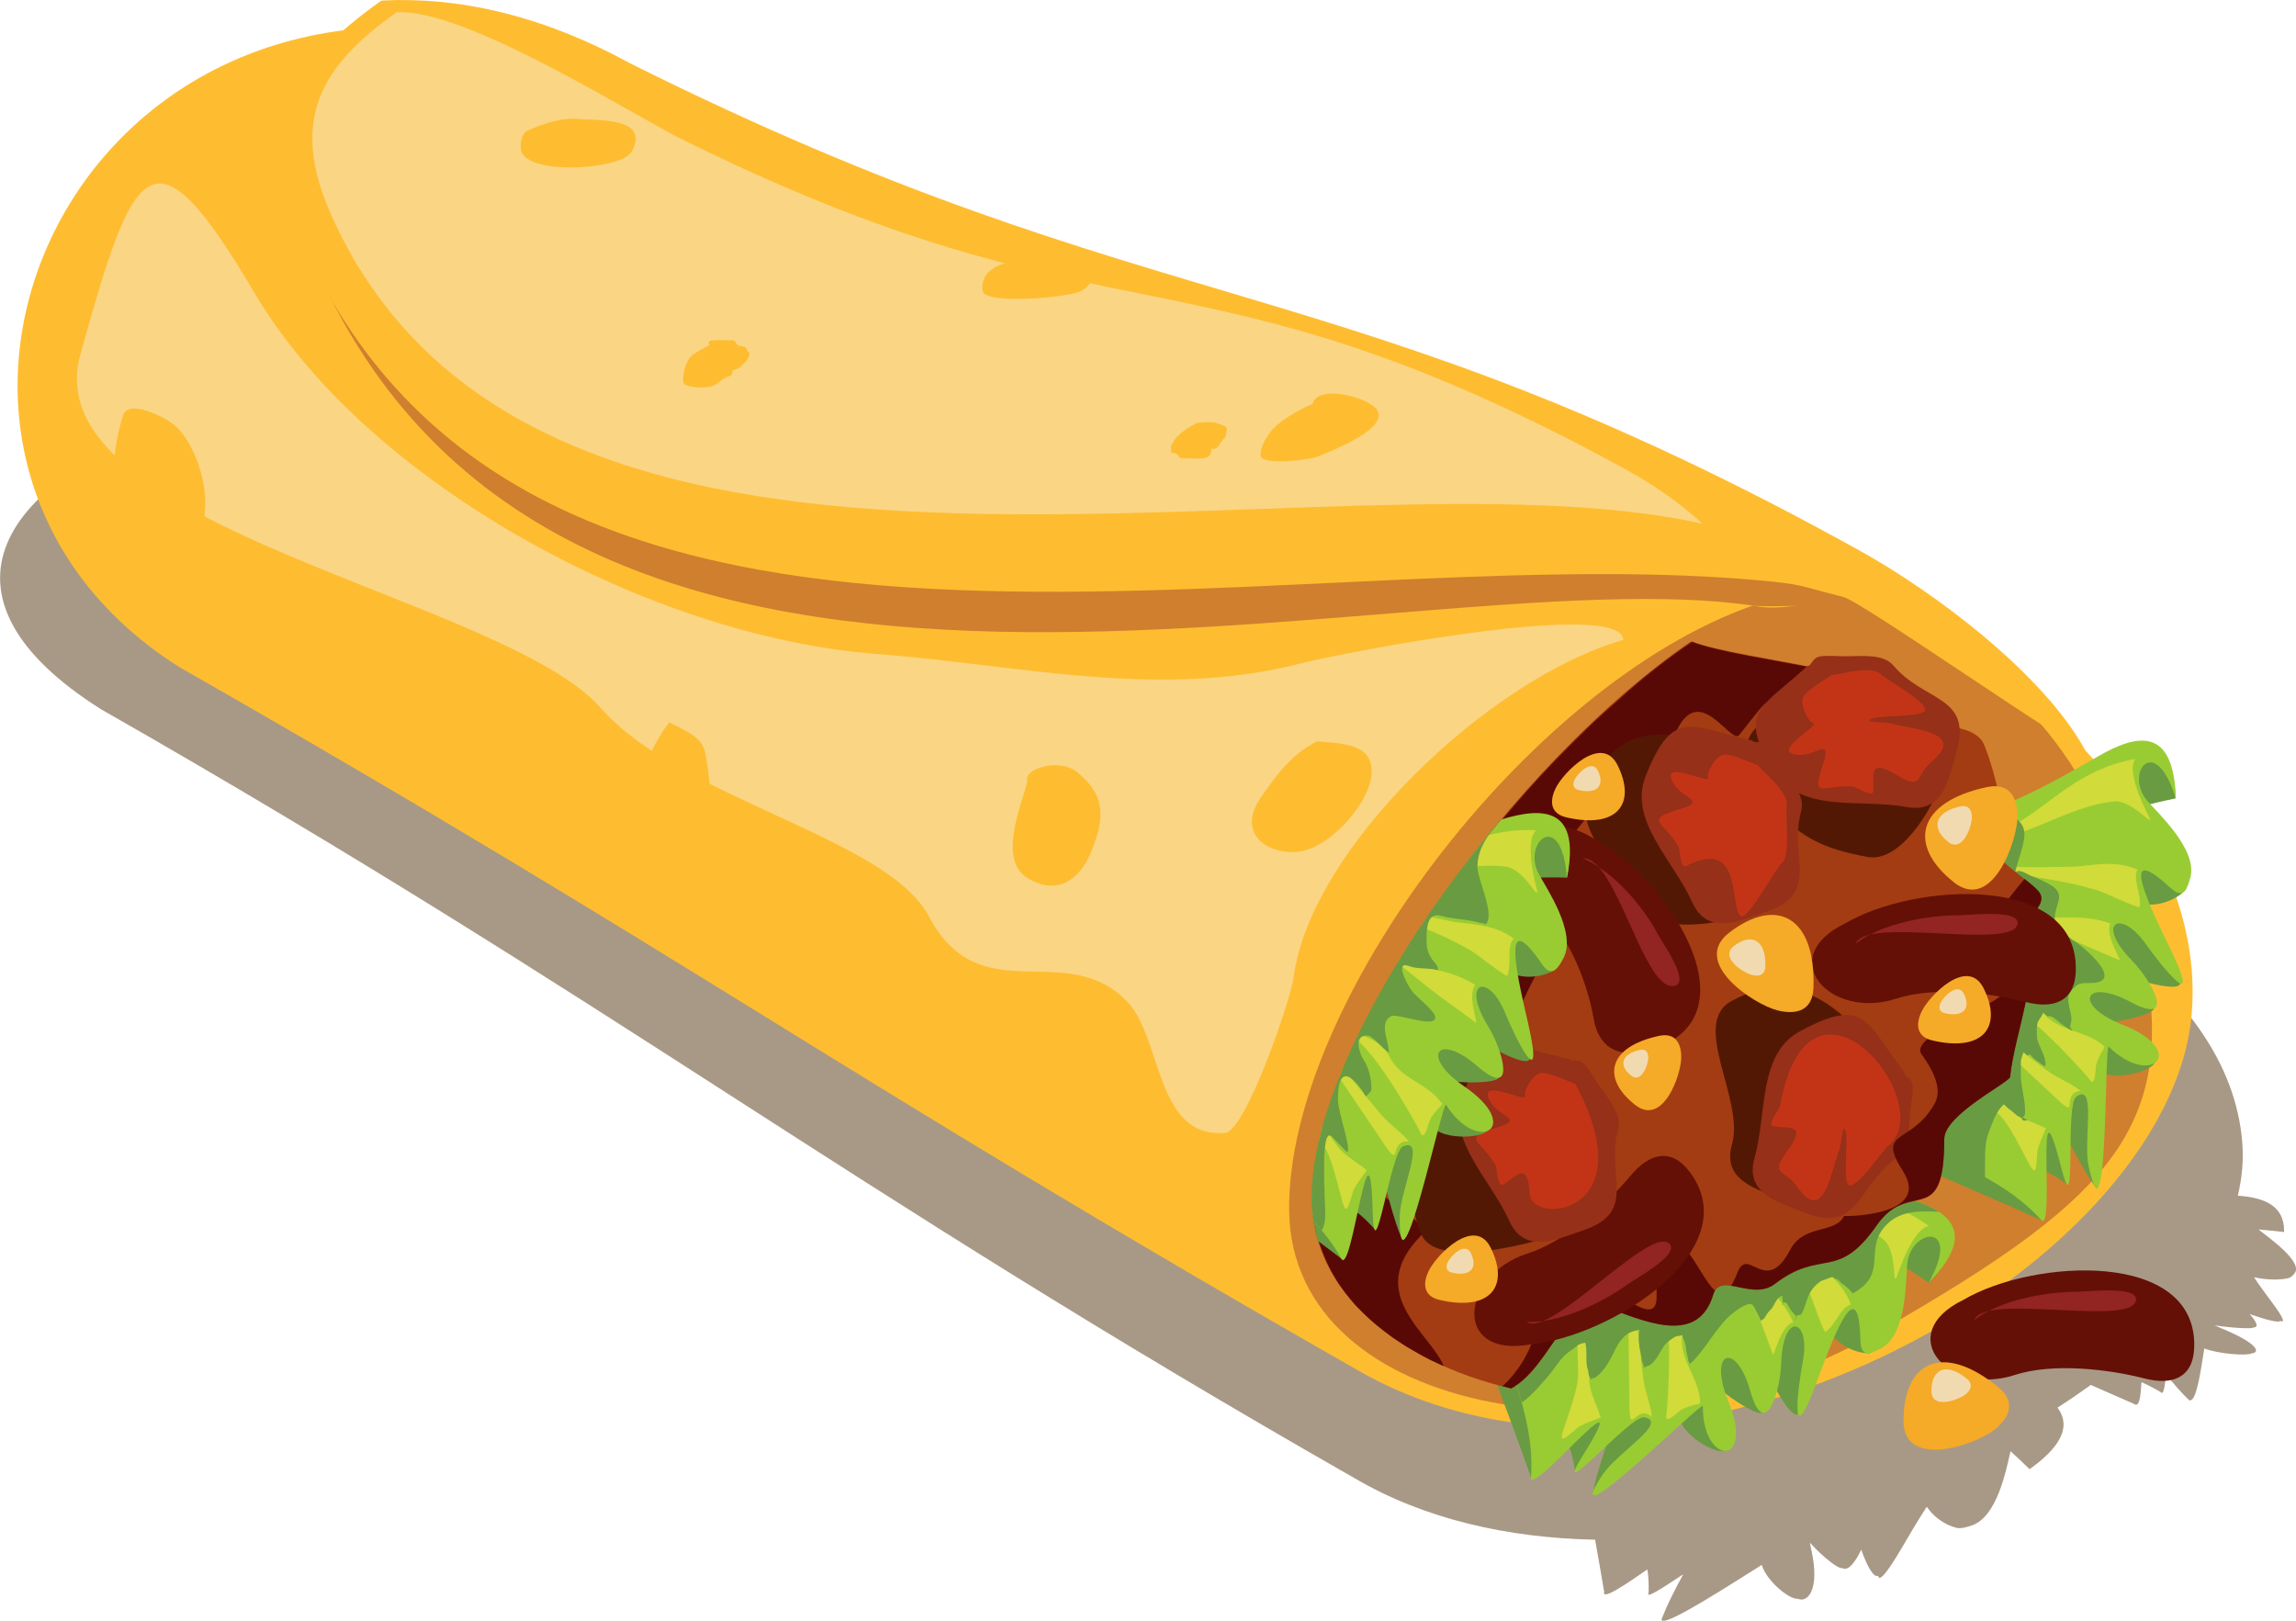 <?xml version="1.0" encoding="UTF-8"?>
<svg id="Layer_2" data-name="Layer 2" xmlns="http://www.w3.org/2000/svg" viewBox="0 0 198.51 140.13">
  <defs>
    <style>
      .cls-1 {
        fill: #fad584;
      }

      .cls-1, .cls-2, .cls-3, .cls-4, .cls-5, .cls-6, .cls-7, .cls-8, .cls-9, .cls-10, .cls-11, .cls-12, .cls-13, .cls-14, .cls-15, .cls-16, .cls-17 {
        stroke-width: 0px;
      }

      .cls-1, .cls-2, .cls-3, .cls-4, .cls-5, .cls-6, .cls-8, .cls-9, .cls-10, .cls-11, .cls-12, .cls-13, .cls-14, .cls-15, .cls-16, .cls-17 {
        fill-rule: evenodd;
      }

      .cls-2 {
        fill: #590905;
      }

      .cls-3 {
        fill: #c33417;
      }

      .cls-4 {
        fill: #641006;
      }

      .cls-5 {
        fill: #f2dab0;
      }

      .cls-6 {
        fill: #9c3;
      }

      .cls-7, .cls-9 {
        fill: #a33c12;
      }

      .cls-8 {
        fill: #d07f2e;
      }

      .cls-10 {
        fill: #d1db39;
      }

      .cls-11 {
        fill: #f5aa28;
      }

      .cls-12 {
        fill: #a89986;
      }

      .cls-13 {
        fill: #922422;
      }

      .cls-14 {
        fill: #699b42;
      }

      .cls-15 {
        fill: #531804;
      }

      .cls-16 {
        fill: #963018;
      }

      .cls-17 {
        fill: #febd30;
      }
    </style>
  </defs>
  <g id="_1" data-name="1">
    <g>
      <path class="cls-12" d="m195.31,106.3c.67.06,1.4.13,2.17.22,0-.05,0-.09,0-.13h0c0-2.13-1.71-2.87-4-3.01.37-1.55.51-3.11.38-4.66-1.12-13.47-17.18-22.71-33.57-29.27-47.76-19.12-32.87-6.52-78.9-29.51-45.48-19.24-103.7,1.83-72.64,21.39,44.67,25.48,63.72,41.01,108.4,66.49,6.01,3.52,13.21,5.15,20.76,5.3.28,1.57.55,3.09.78,4.49-.21.81,1.85-.62,3.74-1.92.08.46.13,1.1.11,1.98h0c-.34.67,1.26-.43,2.99-1.56-.81,1.48-1.4,2.68-1.78,3.66-.05.09-.08.17-.08.22h0c-.03.1,0,.14.08.13.69.22,5.68-3.01,8.57-4.82.39,1.35,2.34,2.98,3.11,2.93h0c.91.37,1.91-.86,1.19-4.16-.05-.24-.1-.47-.13-.69,1.14,1.27,2.52,2.33,2.8,2.19h0c.48.31,1.12-.5,1.63-1.59.5,1.41,1.07,2.46,1.46,2.26h0c.07.48.59.06,2.01-2.35.58-.99,1.41-2.43,2.2-3.62.53.81,1.5,1.56,2.56,1.82.03,0,.06.02.09.02h.03s.09.02.14.01h0c.27,0,.63-.08,1.09-.24,2.18-.77,2.94-4.75,3.33-6.41.52.47,1.08.99,1.64,1.55.08-.06.15-.11.23-.16,2.89-2.13,3.2-3.8,2.19-5.16.99-.63,1.95-1.29,2.88-1.96,1.31.57,2.56,1.12,3.72,1.63.51.41.59-.79.66-1.87.41.18.94.44,1.62.83h0c.32.39.39-.53.51-1.51.69.87,1.29,1.56,1.84,2.09.04.05.09.09.13.12h0c.05.05.1.06.14.04.57-.1.93-2.89,1.19-4.48,1.29.48,3.7.65,4.1.42h0c.82-.09.43-.91-2.58-2.15-.22-.09-.43-.18-.62-.27,1.66.24,3.29.32,3.34.18h0c.53,0,.25-.53-.31-1.15,1.39.48,2.55.78,2.62.58h0c.42.19.39-.14-.68-1.58-.44-.6-1.09-1.45-1.57-2.19.95.21,2.09.27,2.91.09.02,0,.04,0,.07-.02h.02s.06-.02.09-.04h0c.16-.08.3-.21.44-.41.66-.94-2.03-2.89-3.1-3.72Z"/>
      <path class="cls-17" d="m15.53,57.69c44.67,25.48,56.93,35.15,101.6,60.63,27.13,15.91,70.43-8.43,72.36-30.63,1.19-13.73-10.54-28.25-26.92-34.81C114.81,33.75,99.98,29.58,53.95,6.6,8.47-12.65-15.52,38.13,15.53,57.69Z"/>
      <path class="cls-8" d="m151.57,52.35c2.98.72,6.52-1.01,9.04-.12,12.91,4.53,20.58,13.13,24.11,27.49,4.19,17.02-.98,23.27-22.42,35.5-21.44,12.23-50.58,7.29-50.84-10.49-.26-17.78,20.54-45.53,40.1-52.38Z"/>
      <g>
        <path class="cls-14" d="m188.11,69.03c-4.25.83-7.61,2.29-3.45.92,1.13-.37,5.32,6.01,4.23,7.07-1.29,1.25-3.55,1.56-4.46.72-4.85-4.47.79,2.02,2.24,5.04.81,1.69,1.86,1.85,1.82,2.25-.12,1.03-6.79-1.01-7.79-2.43-2.17-3.07-.57-2.09,2.66,1.2,1.05,1.07,2.96,2.58,2.86,3.42-.06.55-4.93,1.79-6.52.94-4.02-2.15-1.52-.53,2.81,1.17,2.54,1,4.1,2.03,3.77,2.59-.58.99-5.76,2.1-4.96-.69.2-.7.63,12.46-.12,11.44-1.02-1.39-2.19-3.63-3.78-6.9-.98.72,1.88,7,1.21,6.54-5.97-4.14-.72,3.83-2.19,3.17-6.15-2.8-14.82-6.36-20.6-9.08-1.33-.63-3.8-1.82-4.32-3.55-.4-1.34-1-2.51-1.36-4.11-.2-.93-.9-5.11-.95-4.92,3.66-11.35,7.86-11.35,15.22-11.78,6.24-.36,10.27-2.64,16.06-5.96,3.4-1.95,7.44-3.15,7.61,2.95Z"/>
        <path class="cls-6" d="m188.11,69.03c-1.76-5.78-4.48-2.19-2.47.19.87,1.03,4.37,4.2,3.74,6.64-.37,1.44-.83,1.73-1.75.88-4.85-4.47-1.43,2.29.02,5.3,2.89,6-.76,1.52-2.15-.45-2.17-3.07-4.39-1.82-1.16,1.47,1.74,1.78,3.87,5.71-.13,3.57-4.02-2.15-5.04.25-.71,1.96,5.8,2.28,2.49,5.53-1.18,1.9-.38-.37-.05,18.06-1.75,10.29-.47-2.15.73-7.29-1.07-5.95-.98.72.09,11.52-1.3,6.07-2.34-9.17-.46,6-1.74,4.56-4.5-5.08-13.84-7.09-19.62-9.81-1.33-.63-3.8-1.82-4.32-3.55-.4-1.34-1.01-2.51-1.36-4.11-.2-.93-.9-5.11-.95-4.92,3.67-11.35,7.86-11.35,15.22-11.78,6.24-.36,10.27-2.64,16.06-5.95,3.4-1.95,6.45-2.43,6.63,3.68Z"/>
        <path class="cls-10" d="m184.6,65.62c-4.8.85-7.28,3.88-10.32,5.62-1.12.64-2.47.72-3.55,1.28-.79.4-1.92.36-.3.34,4.46-.07,8.13-3.13,12.32-3.57,1.73-.18,3.83,2.81,2.92,1.06-.54-1.04-1.76-3.76-1.06-4.72Z"/>
        <path class="cls-10" d="m184.8,75.18c-2.08-.91-4.14-.28-5.55-.25-2.82.07-5.69.08-8.5-.16-3.22-.28,2.75.6,3.47.74,2.83.55,4.36.64,7.17,1.48.54.16,3.21,1.46,3.6,1.44.2-1.09-.64-2.41-.18-3.26Z"/>
        <path class="cls-10" d="m182.46,79.84c-2.16-.77-4.17-.44-5.58-.52-.63-.03-1.25-.33-1.89-.41-.6-.08-1.22-.2-.2.26,1.74.78,3.48,1.72,5.19,2.45l3.25,1.39c.31.13-1.29-2.11-.76-3.18Z"/>
        <path class="cls-10" d="m179.9,94.31c-1-.75-2.04-1.09-3.07-1.87l-7.11-5.45-2.3-1.7,1.43,1.32,9.1,8.51c1.83,1.71.18-.61,1.94-.81Z"/>
        <path class="cls-10" d="m176.81,97.51c-.79-.4-2.22-.82-2.92-1.47-1.44-1.36-2.75-2.13-4.42-3.14-2.41-1.46,2.92,2.87,3.68,3.8.68.83,1.46,2.35,2.02,3.44.78,1.5.87,1.45.97-.49.04-.71.96-2.3.67-2.14Z"/>
        <path class="cls-10" d="m181.96,90.5c-1.66-1.54-3.93-1.19-5.39-3.02-.96-1.21-2.49-1.07-3.53-1.41-1.05-.34.87.88,1.08,1.02,2,1.32,4.35,3.79,6.12,5.73.57.62.84,1.45.97-.61.04-.6.81-1.75.75-1.71Z"/>
      </g>
      <path class="cls-14" d="m171.62,101.8c.02-1.12-.09-2.83.28-3.78.42-1.09.66-1.89,1.35-2.55.22.21.41.41.65.55.24.15.3.32.52.44.08.05.25.12.37.22.05.04.03.11.07.15.13.11.4.03.45.03-.89-.59-.22.12-.22-.77,0-1.12-.37-2.16-.37-3.11v-1.19c0-.23.23-.83.23-.81l.36.29.07-.07c.14-.14.28.15.44.3.21.19.38.26.59.44.23.21.46.17.43.5-.1-.57.02-.13.01-.5-.02-.81-.74-1.69-.74-2.37,0-.38-.05-.86.07-1.18.11-.29.63-.83.39-.91,1,.82,0,.26.72.39.28.05.71.49.96.67.13.09.93.67.94.56-.25-.28-.23-.34-.13-.71.22-.77-.7-2.07.07-2.81.6-.57.63-.59,1.55-.59,3.49,0-1.28-3.73-1.45-3.68-.27-.19-1.58-1.35-1.58-1.87,0-1.3,1.02-2.06-.3-2.89-.44-.28-.95-.51-1.55-.74-.53-.2-1.33-.84-1.6-.29.8-3.23,1.96-4.29-1.68-5.66-2.17.79-4.42,1.29-7.08,1.45-4.83,5.36-5.2,19.74-4.43,24.57.09.58.3,1.16.59,1.73,3.3,1.22,6.92,2.49,10,4.2Z"/>
      <g>
        <path class="cls-14" d="m166.75,110.9c-3.54-2.49-6.92-3.91-3.05-1.85,1.05.56-.66,8-2.17,7.95-1.79-.06-3.58-1.48-3.61-2.72-.14-6.59-.91,1.97-2.08,5.11-.65,1.75-.04,2.62-.37,2.87-.83.63-3.97-5.6-3.64-7.3.71-3.69,1.11-1.86.97,2.75-.04,1.5.19,3.92-.48,4.43-.44.34-4.71-2.32-5.2-4.05-1.24-4.39-.67-1.46,1.1,2.84,1.04,2.52,1.38,4.36.75,4.51-1.12.27-5.51-2.7-2.94-4.05.64-.34-8.56,9.08-8.34,7.83.29-1.69,1.1-4.09,2.36-7.5-1.2-.2-3.75,6.2-3.88,5.4-1.15-7.18-3.27,2.13-3.8.61-2.24-6.38-5.67-15.1-7.71-21.15-.47-1.39-1.32-4-.43-5.57.69-1.21,1.11-2.46,2.03-3.82.53-.79,3.07-4.19,2.9-4.09,10.73-5.21,13.63-2.19,19.04,2.83,4.58,4.25,9.02,5.58,15.41,7.46,3.76,1.1,7.42,3.18,3.14,7.54Z"/>
        <path class="cls-6" d="m166.75,110.9c2.95-5.27-1.52-4.75-1.85-1.65-.14,1.34,0,6.06-2.2,7.29-1.3.73-1.82.59-1.85-.65-.14-6.6-2.64.55-3.81,3.69-2.33,6.23-1.62.51-1.17-1.87.71-3.69-1.73-4.43-1.87.18-.08,2.49-1.44,6.74-2.67,2.38-1.24-4.39-3.68-3.46-1.91.84,2.37,5.76-2.26,5.62-2.19.46,0-.53-13.06,12.47-8.63,5.87,1.22-1.83,5.76-4.52,3.55-4.9-1.2-.2-8.25,8.04-5.28,3.27,5-8.03-4.65,3.82-4.5,1.9.54-6.76-4.47-14.89-6.51-20.95-.47-1.39-1.32-4.01-.43-5.57.69-1.21,1.11-2.46,2.03-3.82.53-.79,3.07-4.19,2.9-4.09,10.73-5.21,13.63-2.19,19.04,2.83,4.58,4.25,9.02,5.58,15.42,7.46,3.76,1.1,6.22,2.98,1.93,7.33Z"/>
        <path class="cls-10" d="m166.78,106.01c-3.93-2.87-7.84-2.57-11.2-3.56-1.24-.37-2.23-1.28-3.38-1.68-.83-.29-1.59-1.13-.45.01,3.14,3.17,7.89,3.7,11.11,6.41,1.33,1.12.62,4.71,1.26,2.84.38-1.1,1.49-3.88,2.67-4.03Z"/>
        <path class="cls-10" d="m160.02,112.77c-.79-2.13-2.66-3.18-3.66-4.18-2-1.99-4-4.05-5.77-6.24-2.03-2.52,1.47,2.4,1.87,3.02,1.56,2.43,2.55,3.59,3.9,6.2.26.5,1.17,3.33,1.45,3.6.92-.61,1.29-2.13,2.22-2.39Z"/>
        <path class="cls-10" d="m155.04,114.3c-.94-2.09-2.57-3.31-3.5-4.38-.41-.48-.63-1.13-1.01-1.65-.36-.48-.7-1.02-.32.04.64,1.79,1.17,3.7,1.82,5.44l1.24,3.31c.12.32.63-2.39,1.77-2.75Z"/>
        <path class="cls-10" d="m142.82,122.48c-.15-1.24-.63-2.23-.77-3.5l-.99-8.9-.37-2.84.03,1.95.16,12.46c.03,2.51.57-.29,1.93.84Z"/>
        <path class="cls-10" d="m138.37,122.47c-.26-.85-.95-2.17-.96-3.12-.02-1.98-.37-3.46-.8-5.36-.62-2.75-.05,4.09-.19,5.28-.13,1.07-.69,2.68-1.08,3.84-.55,1.6-.45,1.64,1.02.36.54-.47,2.33-.9,2.01-1Z"/>
        <path class="cls-10" d="m147,121.33c-.04-2.26-1.86-3.66-1.55-5.98.2-1.53-.95-2.54-1.43-3.52-.48-1-.03,1.23.01,1.48.43,2.36.28,5.77.11,8.38-.05.84-.46,1.62,1.11.28.46-.39,1.82-.63,1.75-.64Z"/>
      </g>
      <path class="cls-14" d="m155.16,114.15c.24-.32.26-.2.03-.46-.12-.14-.23-.27-.33-.39-.09-.1-.33-.62-.44-.66-.63-.25-.11.99-.33-.61-.41.1-.63.64-.83.99-.06.12-.32.34-.38.44-.05.09-.17.22-.22.33-.11.24-.23.27-.46.41.04-.12-.55-1.25-.64-1.35-.36-.36-1.29.34-1.65.61-1.53,1.14-2.54,3.49-3.95,4.58.27-.24.02-.21,0-.45-.02-.16-.08-.44-.11-.55-.1-.4-.08-.84-.27-1.21-.09-.17-.12-.29-.12-.48.08.17-.45.12-.6.21-.31.17-.46.29-.71.5-.45.36-.8,1.42-1.38,1.87-.4.31-.41.08-.78.46.24-.13.1-.38,0-.62-.06-.15-.06-.48-.11-.66-.15-.56-.28-1.56-.12-2.12-2.22.21-1.97,2.57-3.67,3.99-.3.25-.41.1-.67.37.17-.16.04-.22-.04-.43-.06-.15-.04-.38-.11-.55-.12-.33-.11-.85-.11-1.21,0-.75,0-.5-.07-1.03,0-.11-.6.1-.64.15-.12.12-.46.37-.66.5-.81.53-1.08,1.14-1.76,1.98-.53.65-1.6,1.9-2.45,2.5-1.29-4.58-3.76-9.29-5.26-13.27,3.87-7.12,14.45-11.25,23.03-11.94l.07.07c4.58,4.25,9.02,5.58,15.42,7.46,1.08.32,2.06.7,2.8,1.19-1.81-.1-3.56-.11-4.78,1.39-1.62,2,.35,4.05-2.69,5.67-.06-.17-.68-.73-.88-.83-.12-.06-.31-.35-.44-.39-.15-.04-.24-.07-.35-.16.02-.16-.78.23-.97.27-.22.06-.7.54-.83.72-.52.71-.51,1.3-.88,2.04-.26.53-.35-.19-.63.68Z"/>
      <path class="cls-8" d="m34.28,2.39c-7.87,5.55-11.21,11.18-6.77,21.1,21.95,48.97,93.63,24.41,124.06,28.87,1.66.24,11.83-.39,13.31-.06-2.29-2.07.18-.73-2.82-2.38C116.94,25.2,101.8,30.79,55.77,7.81c-7.69-4.2-14.94-5.77-21.49-5.42Z"/>
      <path class="cls-1" d="m140.36,55.32c-11.63,3.33-27.07,18.06-28.51,29.16-.27,2.05-4.17,13.3-5.91,13.46-6.09.55-5.43-8.29-8.55-11.42-5.41-5.41-12.65,1.08-17.11-7.34-3.59-6.76-21.45-10.12-28.31-17.94C43.46,51.54,2.79,45.62,6.95,30.65c4.64-16.71,6.23-20.31,15.07-5.3,9.58,16.26,33.93,29.67,53.77,31.19,12.42.95,24.39,3.97,36.66.82,3.48-.89,27.7-5.63,27.9-2.04Z"/>
      <path class="cls-17" d="m10.62,35.95c-.56,1.95-.81,3.41-.81,5.51,0,2.48,2.47,5.24,4.89,5.91,2.32.65,3.05-2.12,3.05-3.87,0-2.3-1.05-5.34-2.65-6.73-.81-.7-4.04-2.34-4.48-.82Z"/>
      <path class="cls-17" d="m57.87,62.45c-1.8,2.29-3.45,6.13-1.02,8.56.56.56,1.45,1.16,2.24,1.22,1.57.12,2.13-.22,2.24-1.83.14-2-.03-3.87-.41-5.5-.27-1.19-1.82-1.82-3.06-2.45Z"/>
      <path class="cls-17" d="m88.83,67.55c-.45,1.91-2.62,6.75,0,8.36,2.52,1.55,4.49.22,5.5-2.24,1.29-3.15,1.17-4.98-1.22-6.93-1.48-1.21-4.68-.32-4.28.82Z"/>
      <path class="cls-17" d="m113.88,64.09c-2.18,1.09-3.46,2.83-4.89,4.89-1.88,2.71,0,4.69,2.85,4.69s6.39-3.98,6.72-6.52c.38-2.96-2.67-2.85-4.69-3.06Z"/>
      <path class="cls-9" d="m146.22,55.44c4.69,1.79,19.15,2.59,19.44,6.31.11,1.45,4.26.41,5.69,2.28.49.63,2.26,6.57,1.46,6.99-3.24,1.72,2.1,4.55,3.41,6.01,1.45,1.62-3.38,3.31-1.46,4.71,1.98,1.45-.58,7.53-.97,11.38-.05.47-5.69,3.26-5.69,5.36,0,7.93-2.98,3.34-5.85,7.48-3.37,4.85-4.79,1.97-8.78,5.04-2,1.54-4.72-1.11-5.36.97-1.22,3.96-5.04,2.7-8.94,1.14-3.71-1.49-4.98,5-8.51,6.94-9.98-2.35-17.24-8.43-17.24-16.45,0-13.89,17.77-37.93,32.81-48.16Z"/>
      <g>
        <path class="cls-15" d="m162.73,91.59c-3.32-4.33-7.31-8.12-13-5.06-3.64,1.96,1.12,8.51.02,12.39-.87,3.09,1.94,3.83,4.4,4.78,4.67,1.81,4.47-2.38,7.88-4.75,1.12-.78,1.06-2.62,1.2-4.09.06-.67.21-1.42.2-2.08-.02-.8-.84-.91-.7-1.2Z"/>
        <path class="cls-16" d="m164.67,92.75c-3.32-4.33-3.35-6.66-9.03-3.6-3.65,1.96-2.85,7.05-3.94,10.94-.87,3.09,1.94,3.83,4.4,4.78,4.66,1.81,4.47-2.38,7.88-4.75,1.12-.78,1.06-2.62,1.2-4.09.06-.67.21-1.42.2-2.08-.02-.8-.84-.91-.69-1.2Z"/>
        <path class="cls-3" d="m153.88,95.68c-.03.19-1.11,1.56-.59,1.68,1.16.26,3.09-.36,1.25,2.14-1.6,2.18-.23,1.54.86,3.12,2.28,3.29,2.89-1.31,3.64-3.27.16-.41.28-2.64.57-1.39.17.74-.32,4.46.3,4.52.82.08,2.82-2.99,3.37-3.44,4.46-3.68-6.92-17.51-9.39-3.35Z"/>
      </g>
      <path class="cls-2" d="m161.64,58.89c-2,.91-3.95,1.72-5.41,1.72-4.02,0-2.7-1.01-5.85,2.93-.72.9-3.35-4.51-5.36-.49-.65,1.31-3.25,1.03-3.25,2.6s4.18,1.94.49,3.09c-5.49,1.7-3.01-.55-6.01,3.09-3.07,3.71,5.53,7.28-1.46,9.1-.55.14-4.61,8.41-4.75,9.47-7.11-1.15-6.14,1.52-6.14,5.97,0,1.61-8.37,1.94-4.23,6.99.75.92,4.07,2.59,3.25,3.41-5.06,5.06.73,8.47,1.91,11.34l-.21-.09-.1-.05h-.01s-.32-.15-.32-.15l-.04-.02-.28-.13h-.01s-.24-.12-.24-.12l-.13-.07-.21-.11-.07-.04-.25-.13-.3-.16h0s-.14-.09-.14-.09l-.19-.11-.2-.11-.11-.06-.22-.13-.03-.02c-.37-.22-.73-.45-1.07-.69l-.05-.03-.23-.16h0c-.09-.06-.18-.13-.26-.19h0c-.09-.06-.17-.13-.25-.19l-.21-.16-.07-.05c-.15-.12-.3-.24-.45-.36l-.11-.09c-.13-.11-.26-.22-.38-.32h-.01c-.15-.14-.3-.28-.45-.42l-.03-.02c-.21-.2-.41-.39-.61-.6l-.04-.04-.14-.14-.12-.12-.14-.15h0s-.18-.21-.18-.21h0c-.07-.09-.14-.17-.21-.25l-.07-.09-.17-.21-.05-.06-.12-.15-.12-.16-.06-.08c-.07-.09-.14-.19-.2-.28l-.1-.14-.1-.14-.08-.13-.09-.13-.09-.15-.09-.15h0c-.05-.09-.1-.17-.15-.26h0c-.05-.08-.1-.17-.14-.25h0s-.1-.19-.1-.19l-.05-.1-.1-.2-.02-.04c-.04-.07-.07-.15-.11-.22h0c-.04-.1-.08-.18-.12-.27h0s-.03-.08-.03-.08l-.09-.22-.06-.14-.07-.18-.04-.1-.08-.23-.04-.11h0c-.03-.09-.06-.18-.09-.27h0s-.04-.12-.04-.12l-.06-.19-.04-.15-.04-.16-.05-.2h0c-.04-.17-.08-.33-.12-.5v-.06s-.04-.13-.04-.13l-.04-.21-.02-.13-.03-.21v-.1s-.05-.24-.05-.24l-.02-.15c-.01-.1-.02-.2-.03-.3v-.03c-.01-.1-.02-.19-.02-.29v-.11s-.02-.24-.02-.24v-.1c0-.11,0-.23,0-.34,0-.23,0-.47.02-.7,0-.08,0-.16.01-.24,0-.16.02-.32.03-.48,0-.1.02-.2.03-.3.01-.14.03-.28.04-.43.01-.11.03-.21.04-.32.02-.14.04-.29.06-.44l.05-.32c.03-.15.05-.31.08-.46l.06-.3c.03-.16.07-.32.1-.49l.07-.31c.04-.17.08-.34.12-.51.02-.09.04-.18.07-.28.05-.21.11-.41.17-.62l.05-.2c.08-.27.16-.55.24-.82l.05-.16c.07-.22.14-.44.21-.66l.11-.31c.06-.18.12-.35.18-.53l.13-.35c.06-.16.12-.32.18-.48l.14-.37c.07-.17.14-.35.21-.53l.13-.32c.08-.19.16-.39.25-.59l.12-.28c.09-.2.17-.4.26-.6l.14-.31c.09-.2.18-.4.27-.6l.13-.28c.14-.29.28-.58.42-.88l.11-.22c.11-.23.23-.46.35-.69l.14-.28c.11-.21.22-.42.33-.63l.15-.28c.11-.21.23-.42.34-.64l.16-.29c.12-.22.24-.43.36-.65l.15-.26c.12-.21.24-.42.37-.63l.18-.31c.12-.21.25-.42.37-.62l.17-.29c.14-.23.28-.47.43-.7l.13-.22c.38-.61.77-1.22,1.17-1.83l.16-.24c.16-.24.31-.47.47-.71l.13-.2c.16-.24.32-.48.49-.71l.17-.24c.16-.22.31-.45.47-.67l.19-.26c.15-.21.3-.42.45-.63l.22-.3c.16-.22.32-.43.48-.65l.18-.24c.19-.25.37-.5.56-.74l.12-.15c.23-.3.45-.59.68-.89v-.02s.11-.13.11-.13c.19-.25.39-.49.58-.74l.25-.32c.15-.19.3-.37.45-.56l.27-.33c.14-.18.29-.35.44-.53l.29-.34.46-.55.24-.28c.17-.2.34-.4.51-.6l.21-.24c.2-.23.4-.46.6-.69l.12-.14c.76-.85,1.52-1.69,2.3-2.5l.13-.13c.21-.22.42-.45.64-.66l.17-.17c.21-.21.41-.42.62-.63l.16-.16c.19-.19.38-.38.57-.56l.27-.27c.17-.16.34-.33.5-.49l.26-.25.55-.52.22-.2c.23-.21.45-.42.68-.62l.08-.07c.53-.48,1.06-.95,1.59-1.41l.13-.12c.21-.18.42-.36.63-.54l.23-.2c.18-.15.36-.3.54-.45l.25-.2c.18-.14.35-.28.53-.42l.27-.21c.17-.13.33-.26.5-.39l.26-.2c.18-.14.37-.28.55-.41l.22-.16c.17-.13.34-.25.51-.37l.27-.19c.26-.18.51-.36.77-.53,3.15,1.2,10.71,1.96,15.42,3.45Z"/>
      <g>
        <g>
          <path class="cls-15" d="m155.34,59.58c-4,3.71-6.32,3.96-2.73,9.33,2.3,3.44,4.85,4.61,8.82,5.33,3.15.57,6.07-4.73,6.78-7.27,1.36-4.81-2.79-4.23-5.47-7.4-.88-1.04-2.7-.8-4.18-.8-.67,0-1.43-.08-2.09,0-.79.09-.83.92-1.13.8Z"/>
          <path class="cls-7" d="m161.91,74.43c-.17,0-.34-.02-.5-.04-3.83-.7-6.52-1.8-8.92-5.4-3.05-4.57-1.89-5.55.9-7.9.55-.47,1.18-1,1.86-1.62l.07-.06.08.03s.09-.11.14-.17c.16-.23.39-.58.92-.64.38-.04.92-.04,1.43-.02.47.02.91.02,1.38,0,1.32-.03,2.79-.08,3.59.87.92,1.09,2.03,1.73,3.01,2.3,1.83,1.07,3.41,1.99,2.49,5.23-.71,2.5-3.41,7.41-6.45,7.41Zm-6.52-14.7c-.66.61-1.27,1.12-1.81,1.58-2.73,2.3-3.75,3.16-.84,7.51,2.34,3.51,4.97,4.59,8.73,5.27.15.03.3.04.45.04,2.75,0,5.44-4.62,6.16-7.2.85-3.03-.49-3.81-2.36-4.9-1-.58-2.13-1.24-3.08-2.37-.72-.85-2.11-.79-3.36-.76-.47.01-.92.01-1.4,0-.5-.02-1.02-.03-1.39.02-.39.04-.57.3-.71.51-.11.16-.21.3-.38.3h0Z"/>
        </g>
        <path class="cls-16" d="m156.31,57.54c-4,3.71-6.32,3.96-2.74,9.33,2.3,3.44,7.29,2.17,11.26,2.9,3.16.57,3.63-2.29,4.34-4.83,1.36-4.81-2.79-4.23-5.47-7.4-.88-1.04-2.7-.8-4.18-.8-.67,0-1.43-.08-2.09,0-.79.09-.83.92-1.13.8Z"/>
        <path class="cls-3" d="m158.37,58.34c-.76.53-2.16,1.37-2.45,1.88-.35.62.39,2.18.86,2.31.66.17-4.21,2.74-1.01,2.74,1.18,0,2.61-1.5,1.87.72-1.1,3.29.03,1.81,2.59,2.02.19.02,1.66.96,1.73.43.15-1.18-.65-3.04,2.02-1.44,2.32,1.39,1.55.09,3.03-1.15,3.06-2.58-1.57-2.75-3.6-3.32-.42-.12-2.65-.03-1.44-.43.72-.24,4.47-.11,4.47-.72,0-.82-3.25-2.53-3.75-3.03-.94-.94-3.83.06-4.32,0Z"/>
      </g>
      <g>
        <path class="cls-15" d="m149.29,64.39c-5.33-1.18-9.45-2.14-11.83,3.86-1.53,3.85,2.19,5.94,3.85,9.61,1.32,2.92,6.71,2.17,9.2,1.32,4.73-1.62,1.9-4.7,2.98-8.71.36-1.32-.87-2.68-1.71-3.9-.38-.55-.75-1.22-1.19-1.72-.52-.6-1.23-.16-1.3-.47Z"/>
        <path class="cls-16" d="m151.52,64.03c-5.33-1.18-6.85-2.95-9.23,3.05-1.53,3.85,2.35,7.23,4.01,10.91,1.32,2.92,3.95,1.68,6.44.83,4.73-1.62,1.9-4.7,2.99-8.71.36-1.32-.87-2.68-1.71-3.9-.38-.55-.75-1.22-1.19-1.72-.52-.6-1.23-.16-1.3-.47Z"/>
        <path class="cls-3" d="m152.02,66.18c-.87-.33-2.35-1-2.93-.95-.71.06-1.58,1.56-1.41,2.02.23.64-4.65-1.91-2.83.73.67.97,2.72,1.3.47,1.95-3.33.97-1.47,1.05-.19,3.28.1.17.16,1.91.62,1.67,5.02-2.58,3.73,3.54,4.75,4.31.61.46,3.1-4.3,3.61-4.64.68-.47.24-4.11.37-4.8.24-1.3-2.22-3.12-2.46-3.56Z"/>
      </g>
      <path class="cls-2" d="m159.43,105.13c.26.04,7.58-.01,5.09-3.89-2.35-3.66.74-2.21,2.76-5.85.75-1.35-.35-3.14-1.14-4.23-1.03-1.43,4.76-3.5,6.83-5.04,2.22-1.65-4.59-2.68-2.11-4.88.84-.75,2.37-3.14,4.18-5.25.49.39.92.73,1.18,1.03,1.45,1.62-3.38,3.31-1.46,4.71,1.98,1.45-.58,7.53-.97,11.38-.05.47-5.69,3.26-5.69,5.36,0,7.93-2.98,3.34-5.85,7.48-3.37,4.85-4.79,1.97-8.78,5.04-1.21.93-2.68.33-3.8.17.18-.28.36-.65.55-1.14.91-2.36,2.43,2.09,4.55-1.95,1.19-2.27,3.88-1.37,4.67-2.93h0Zm-29.53,14.72c1.13-1,2.02-2.44,2.44-3.5.86-2.17,1.39-.72,2.71-1.35-1.29,1.72-2.53,4.01-4.39,5.04-.25-.06-.51-.12-.76-.19h0Zm5.86-5.71c.31-.95.29-2.42,1.13-2.99,1.74-1.2,6.34,4.3,6.34.98,0-1.16-.21-7.33,2.44-4.23,1.03,1.21,1.83,3.03,2.61,3.68-.07.1-.13.23-.17.39-1.22,3.96-5.04,2.7-8.94,1.14-1.4-.56-2.45.01-3.41,1.04Z"/>
      <g>
        <path class="cls-4" d="m159.52,79.84c-6.14,2.98-1.3,8.37,4.43,6.5,3.28-1.07,8.07-.51,11.23.3,2.37.61,4.2-.05,4.29-2.66.3-8.5-13.91-7.7-19.95-4.14Z"/>
        <path class="cls-13" d="m160.46,81.57c2.2-1.69,6.05-2.44,8.94-2.44.87,0,5.04-.52,5.04.65,0,2.48-13.12-.61-13.98,1.79Z"/>
      </g>
      <g>
        <path class="cls-4" d="m138.3,72.83c-5.88-4.1-9.56,1.73-5.07,5.87,2.58,2.37,4.07,6.54,4.57,9.44.38,2.17,1.87,3.47,4.73,2.67,9.27-2.61,2.24-14.15-4.23-17.98Z"/>
        <path class="cls-13" d="m136.84,74.19c2.78,1.26,5.25,4.21,6.51,6.61.38.72,2.75,4.01,1.49,4.41-2.67.84-5.05-11.12-8-11.02Z"/>
      </g>
      <g>
        <path class="cls-4" d="m132.24,116.25c-6.73,1.15-5.92-6.05-.18-7.87,3.29-1.04,6.87-4.28,8.96-6.78,1.57-1.87,3.44-2.4,5.03-.33,5.18,6.74-6.83,14.36-13.82,14.97Z"/>
        <path class="cls-13" d="m131.99,114.29c2.77.1,6.33-1.53,8.69-3.22.71-.51,4.4-2.51,3.72-3.46-1.45-2.02-10.32,8.13-12.41,6.68Z"/>
      </g>
      <g>
        <path class="cls-15" d="m133.46,91.93c-5.33-1.18-6.85-2.95-9.23,3.05-1.53,3.85-2.98,8.12-1.32,11.79,1.32,2.92,9.28.8,11.77-.05,4.73-1.62,1.9-4.7,2.98-8.71.36-1.32-.87-2.68-1.71-3.9-.38-.55-.75-1.22-1.19-1.72-.52-.6-1.23-.16-1.3-.47Z"/>
        <path class="cls-16" d="m135.7,91.57c-5.33-1.18-6.85-2.95-9.23,3.05-1.53,3.85,2.35,7.23,4.01,10.91,1.32,2.92,3.95,1.68,6.44.83,4.73-1.62,1.9-4.7,2.98-8.71.36-1.32-.87-2.68-1.71-3.9-.38-.55-.75-1.22-1.19-1.72-.52-.6-1.23-.16-1.3-.47Z"/>
        <path class="cls-3" d="m136.2,93.71c-.87-.33-2.35-1-2.93-.95-.71.06-1.58,1.56-1.41,2.02.23.64-4.65-1.91-2.83.73.67.97,2.72,1.3.47,1.95-3.33.97-1.47,1.05-.19,3.28.1.17.16,1.91.63,1.67,1.06-.55,2.14-2.26,2.33.84.17,2.7,10,1.81,3.93-9.54Z"/>
      </g>
      <g>
        <path class="cls-14" d="m135.47,75.88c-4.33-.14-7.93.54-3.57.13,1.19-.11,3.84,7.05,2.54,7.84-1.53.93-3.81.73-4.51-.29-3.74-5.44.32,2.15,1.06,5.41.42,1.83,1.41,2.21,1.27,2.6-.35.98-6.39-2.5-7.06-4.1-1.43-3.47-.09-2.16,2.33,1.76.78,1.28,2.31,3.18,2.03,3.97-.18.53-5.21.65-6.57-.54-3.44-2.99-1.36-.85,2.48,1.77,2.25,1.54,3.55,2.89,3.1,3.36-.79.84-6.09.76-4.68-1.77.36-.64-2.17,12.29-2.67,11.12-.69-1.58-1.33-4.02-2.14-7.57-1.11.49.27,7.24-.28,6.64-4.9-5.37-1.56,3.58-2.84,2.6-.64-.49-1.31-1-2.01-1.52h0c-.04-.14-.08-.27-.11-.41l-.02-.09v-.06s-.03-.06-.03-.06v-.06c-.04-.13-.07-.26-.1-.39-.02-.11-.05-.23-.07-.34-.02-.09-.03-.17-.04-.26-.03-.17-.05-.35-.07-.52l-.02-.14c-.02-.19-.04-.39-.05-.59v-.09c-.02-.23-.03-.46-.03-.69,0-8.8,7.15-21.69,16.21-32.55,3.48-.89,6.95-.68,5.85,4.83Z"/>
        <path class="cls-6" d="m135.47,75.88c-.43-6.02-3.88-3.13-2.45-.36.62,1.19,3.32,5.06,2.16,7.31-.68,1.33-1.2,1.5-1.9.47-3.73-5.44-1.91,1.91-1.16,5.17,1.47,6.49-1.08,1.32-2-.92-1.43-3.48-3.87-2.75-1.46,1.18,1.3,2.12,2.5,6.42-.93,3.45-3.44-2.99-4.97-.88-1.13,1.75,5.14,3.52,1.2,5.94-1.58,1.59-.28-.45-4.07,17.59-4,9.64.02-2.2,2.33-6.94.28-6.04-1.11.49-2.48,11.25-2.62,5.63-.23-9.46-1.79,5.75-2.72,4.06-.62-1.14-1.44-2.21-2.4-3.22v-.05s0,0,0,0v-.03s0,0,0,0l-.03-.21v-.03s0-.03,0-.03c-.01-.12-.03-.23-.04-.35-.01-.15-.03-.31-.04-.46v-.16c-.02-.21-.03-.43-.03-.65,0-8.87,7.25-21.87,16.4-32.78h.01c3.75-1.14,6.83-.93,5.65,5.06Z"/>
        <path class="cls-10" d="m132.81,71.78c-1.54-.08-2.9.11-4.14.43-.75.93-1.49,1.87-2.21,2.82,1.25-.17,2.49-.25,3.73-.1,1.73.21,3.11,3.59,2.61,1.69-.29-1.13-.88-4.06.02-4.83Z"/>
        <path class="cls-10" d="m130.87,81.14c-1.83-1.35-3.98-1.2-5.36-1.48-.69-.14-1.38-.28-2.07-.43-.2.29-.4.59-.6.89,1.39.57,2.6,1.08,4.29,2.04.49.27,2.81,2.14,3.18,2.21.43-1.02-.09-2.49.55-3.21Z"/>
        <path class="cls-10" d="m127.55,85.15c-1.94-1.23-3.97-1.35-5.33-1.75-.4-.11-.77-.34-1.14-.54l-.24.4c1.31,1.02,2.6,2.13,3.9,3.07l2.85,2.08c.27.2-.78-2.34-.03-3.27Z"/>
        <path class="cls-10" d="m121.83,98.7c-.81-.96-1.75-1.51-2.57-2.51l-3.15-3.8c-.11.27-.22.53-.32.79l3.97,5.87c1.41,2.08.31-.55,2.07-.36Z"/>
        <path class="cls-10" d="m118.1,101.12c-.68-.57-1.98-1.29-2.51-2.08-.41-.61-.81-1.13-1.24-1.62-.1.37-.19.73-.28,1.09.3.44.54.8.64,1.01.48.97.89,2.62,1.2,3.81.42,1.63.52,1.61,1.05-.26.19-.68,1.45-2.03,1.13-1.94Z"/>
        <path class="cls-10" d="m124.69,95.44c-1.27-1.87-3.57-2.04-4.58-4.14-.56-1.17-1.72-1.5-2.63-1.91l-.2.42c.24.26.47.49.53.56,1.66,1.73,3.4,4.67,4.69,6.95.41.73.5,1.61,1.09-.37.17-.57,1.17-1.53,1.11-1.5Z"/>
      </g>
      <g>
        <path class="cls-11" d="m149.51,80.63c-3.37,2.59,2.11,6.2,4.15,6.72,1.73.44,3.06-.03,3.13-1.94.21-6.21-3.22-7.9-7.28-4.78Z"/>
        <path class="cls-5" d="m149.91,81.79c-1.25.97.79,2.31,1.55,2.5.64.17,1.14-.01,1.17-.72.08-2.31-1.2-2.95-2.71-1.78Z"/>
      </g>
      <g>
        <path class="cls-11" d="m168.91,76.27c3.33,2.64,5.5-3.55,5.52-5.65.01-1.79-.77-2.96-2.64-2.57-6.07,1.29-6.89,5.03-2.87,8.22Z"/>
        <path class="cls-5" d="m168.43,72.79c1.24.98,2.05-1.32,2.06-2.11,0-.67-.29-1.1-.99-.96-2.26.48-2.57,1.88-1.07,3.06Z"/>
      </g>
      <g>
        <path class="cls-11" d="m141.36,95.52c2.42,1.91,3.99-2.58,4-4.1,0-1.3-.56-2.15-1.92-1.86-4.41.94-5,3.65-2.08,5.96Z"/>
        <path class="cls-5" d="m141.02,92.99c.9.71,1.49-.96,1.49-1.53,0-.48-.21-.8-.71-.69-1.64.35-1.86,1.36-.78,2.22Z"/>
      </g>
      <g>
        <path class="cls-11" d="m171.5,85.44c-1.38-2.76-4.71.64-5.36,2.02-.56,1.17-.4,2.19.95,2.5,4.39,1.02,6.07-1.19,4.41-4.52Z"/>
        <path class="cls-5" d="m169.8,85.92c-.51-1.03-1.76.24-2,.75-.21.44-.15.81.35.93,1.64.38,2.26-.44,1.65-1.68Z"/>
      </g>
      <g>
        <path class="cls-11" d="m139.85,66.15c-1.38-2.76-4.71.64-5.36,2.02-.56,1.17-.4,2.19.95,2.5,4.39,1.02,6.07-1.19,4.41-4.52Z"/>
        <path class="cls-5" d="m138.15,66.63c-.51-1.03-1.75.24-2,.75-.21.44-.15.81.35.93,1.64.38,2.26-.44,1.65-1.68Z"/>
      </g>
      <g>
        <path class="cls-11" d="m128.88,107.87c-1.38-2.76-4.71.64-5.36,2.02-.56,1.17-.4,2.19.95,2.5,4.39,1.02,6.07-1.19,4.41-4.52Z"/>
        <path class="cls-5" d="m127.18,108.35c-.51-1.03-1.75.24-2,.75-.21.44-.15.81.35.93,1.64.38,2.26-.44,1.64-1.68Z"/>
      </g>
      <g>
        <path class="cls-4" d="m169.76,112.38c-6.14,2.98-1.3,8.37,4.43,6.5,3.28-1.07,8.07-.51,11.23.3,2.37.61,4.19-.04,4.29-2.66.3-8.5-13.91-7.7-19.95-4.14Z"/>
        <path class="cls-13" d="m170.7,114.12c2.2-1.69,6.05-2.44,8.94-2.44.87,0,5.04-.52,5.04.65,0,2.48-13.12-.61-13.98,1.79Z"/>
      </g>
      <g>
        <path class="cls-11" d="m164.57,122.83c.02,4.25,6.21,2.09,7.86.79,1.4-1.11,1.83-2.45.36-3.67-4.8-3.94-8.23-2.24-8.21,2.88Z"/>
        <path class="cls-5" d="m166.99,120.28c0,1.58,2.31.78,2.93.29.52-.41.68-.91.13-1.37-1.79-1.47-3.07-.84-3.06,1.07Z"/>
      </g>
      <path class="cls-14" d="m120.08,91.01c.03-.94-.91-2.54.18-3.15.54-.3,4.06,1.17,3.82,0-.1-.47-1.55-1.65-1.91-2.06-.38-.42-1.69-2.79-.37-2.28.79.3,1.63.12,2.54.36.02-.42-.42-.73-.63-1.1-.33-.59-.37-.91-.37-1.62,0-.99.08-2.31,1.25-1.98,1.06.3,2.23.27,3.3.59.42.12.86.08.4.27,1.19-.65-.55-3.89-.55-5.12,0-1.65,1.07-2.95,2.1-4.12h-.02s-.01,0-.01,0c-9.15,10.91-16.4,23.92-16.4,32.78,0,.22,0,.43.02.65v.16c.02.15.03.31.05.46.01.12.03.23.04.35v.03s0,.03,0,.03l.03.21h0s0,.04,0,.04h0s0,.06,0,.06c.25.27.49.53.72.81.21-.28.31-.76.31-1.41,0-1.28-.47-7.75.59-6.69.3.3,1.27,1.38,1.32,1.32.35-.35-.81-3.39-.81-4.56,0-3.74,1.85-1.24,2.42-.24.48-.55.51-.3.45-1.15-.04-.56-.28-1.46-.59-1.91-.39-.57-1-2.21.22-2.21.54,0,1.25,1.08,1.88,1.46Z"/>
      <path class="cls-17" d="m32.98.05c-7.87,5.55-11.21,11.18-6.77,21.1,19.89,44.38,83.27,25.32,125.48,28.99,4.37.38,3.83.51,7.68,1.47,1.63.41,19.45,12.95,20.93,13.28-3.61-6.64-13.09-13.73-19.54-17.3C115.75,22.66,100.5,28.45,54.47,5.47,46.79,1.27,39.53-.3,32.98.05Z"/>
      <path class="cls-1" d="m34.29,1.06c-6.54,4.62-9.33,9.31-5.64,17.56,18.12,40.41,85.79,19.37,118.56,26.66-1.9-1.72-4.09-3.29-6.59-4.66-37.55-20.57-44.05-9.79-82.35-28.92-6.4-3.5-18.53-10.93-23.98-10.64Z"/>
      <path class="cls-17" d="m113.48,34.93c-1.11.42-3.06,1.58-3.67,2.45-.37.53-.9,1.36-.81,2.04.11.84,4.26.36,5.09,0,1.28-.56,6.2-2.46,4.89-4.08-.85-1.04-5.06-2.13-5.5-.41Z"/>
      <path class="cls-17" d="m61.33,29.83c-.37.2-1.3.69-1.63,1.02-.29.29-.61,1.2-.61,1.63,0,.16-.04.46,0,.61.08.29.99.41,1.43.41.88,0,1.17-.06,1.83-.61.28-.24.59-.31.81-.41.19-.08.09-.24.2-.41.09-.13.27-.12.41-.2.35-.2,1.02-.81,1.02-1.22,0-.44-.07.03-.2-.41-.12-.41-.51-.21-.81-.41-.28-.17,0-.41-.61-.41-.98,0-2.24-.15-1.83.41Z"/>
      <path class="cls-17" d="m103.49,36.56c-.69.37-1.71.98-2.04,1.63-.16.33-.24.18-.2.61.07.81-.04.15.41.41.52.29-.02.41.82.41s2.24.24,2.24-.61v-.2h.2c.4,0,.53-.46.82-.82.08-.1.17-.07.2-.2.27-1.04.14-.86-.81-1.22-.41-.16-1.56,0-1.63,0Z"/>
      <path class="cls-17" d="m49.72,10.26c-1.47,0-2.78.44-4.07,1.02-.52.23-.68.99-.61,1.63.27,2.3,8.69,1.81,9.57.2,1.72-3.13-3.39-2.65-4.89-2.85Z"/>
      <path class="cls-17" d="m89.62,22.07c-2.13,2.4,1.16.42-.79.42-1.7,0-4.14.59-3.87,2.65.16,1.25,7.53.58,8.55,0,1.47-.83.72-1.94-.41-2.45-.47-.21-1.67-.35-2.24-.41-.8-.08-1.67.35-1.25-.22Z"/>
    </g>
  </g>
</svg>